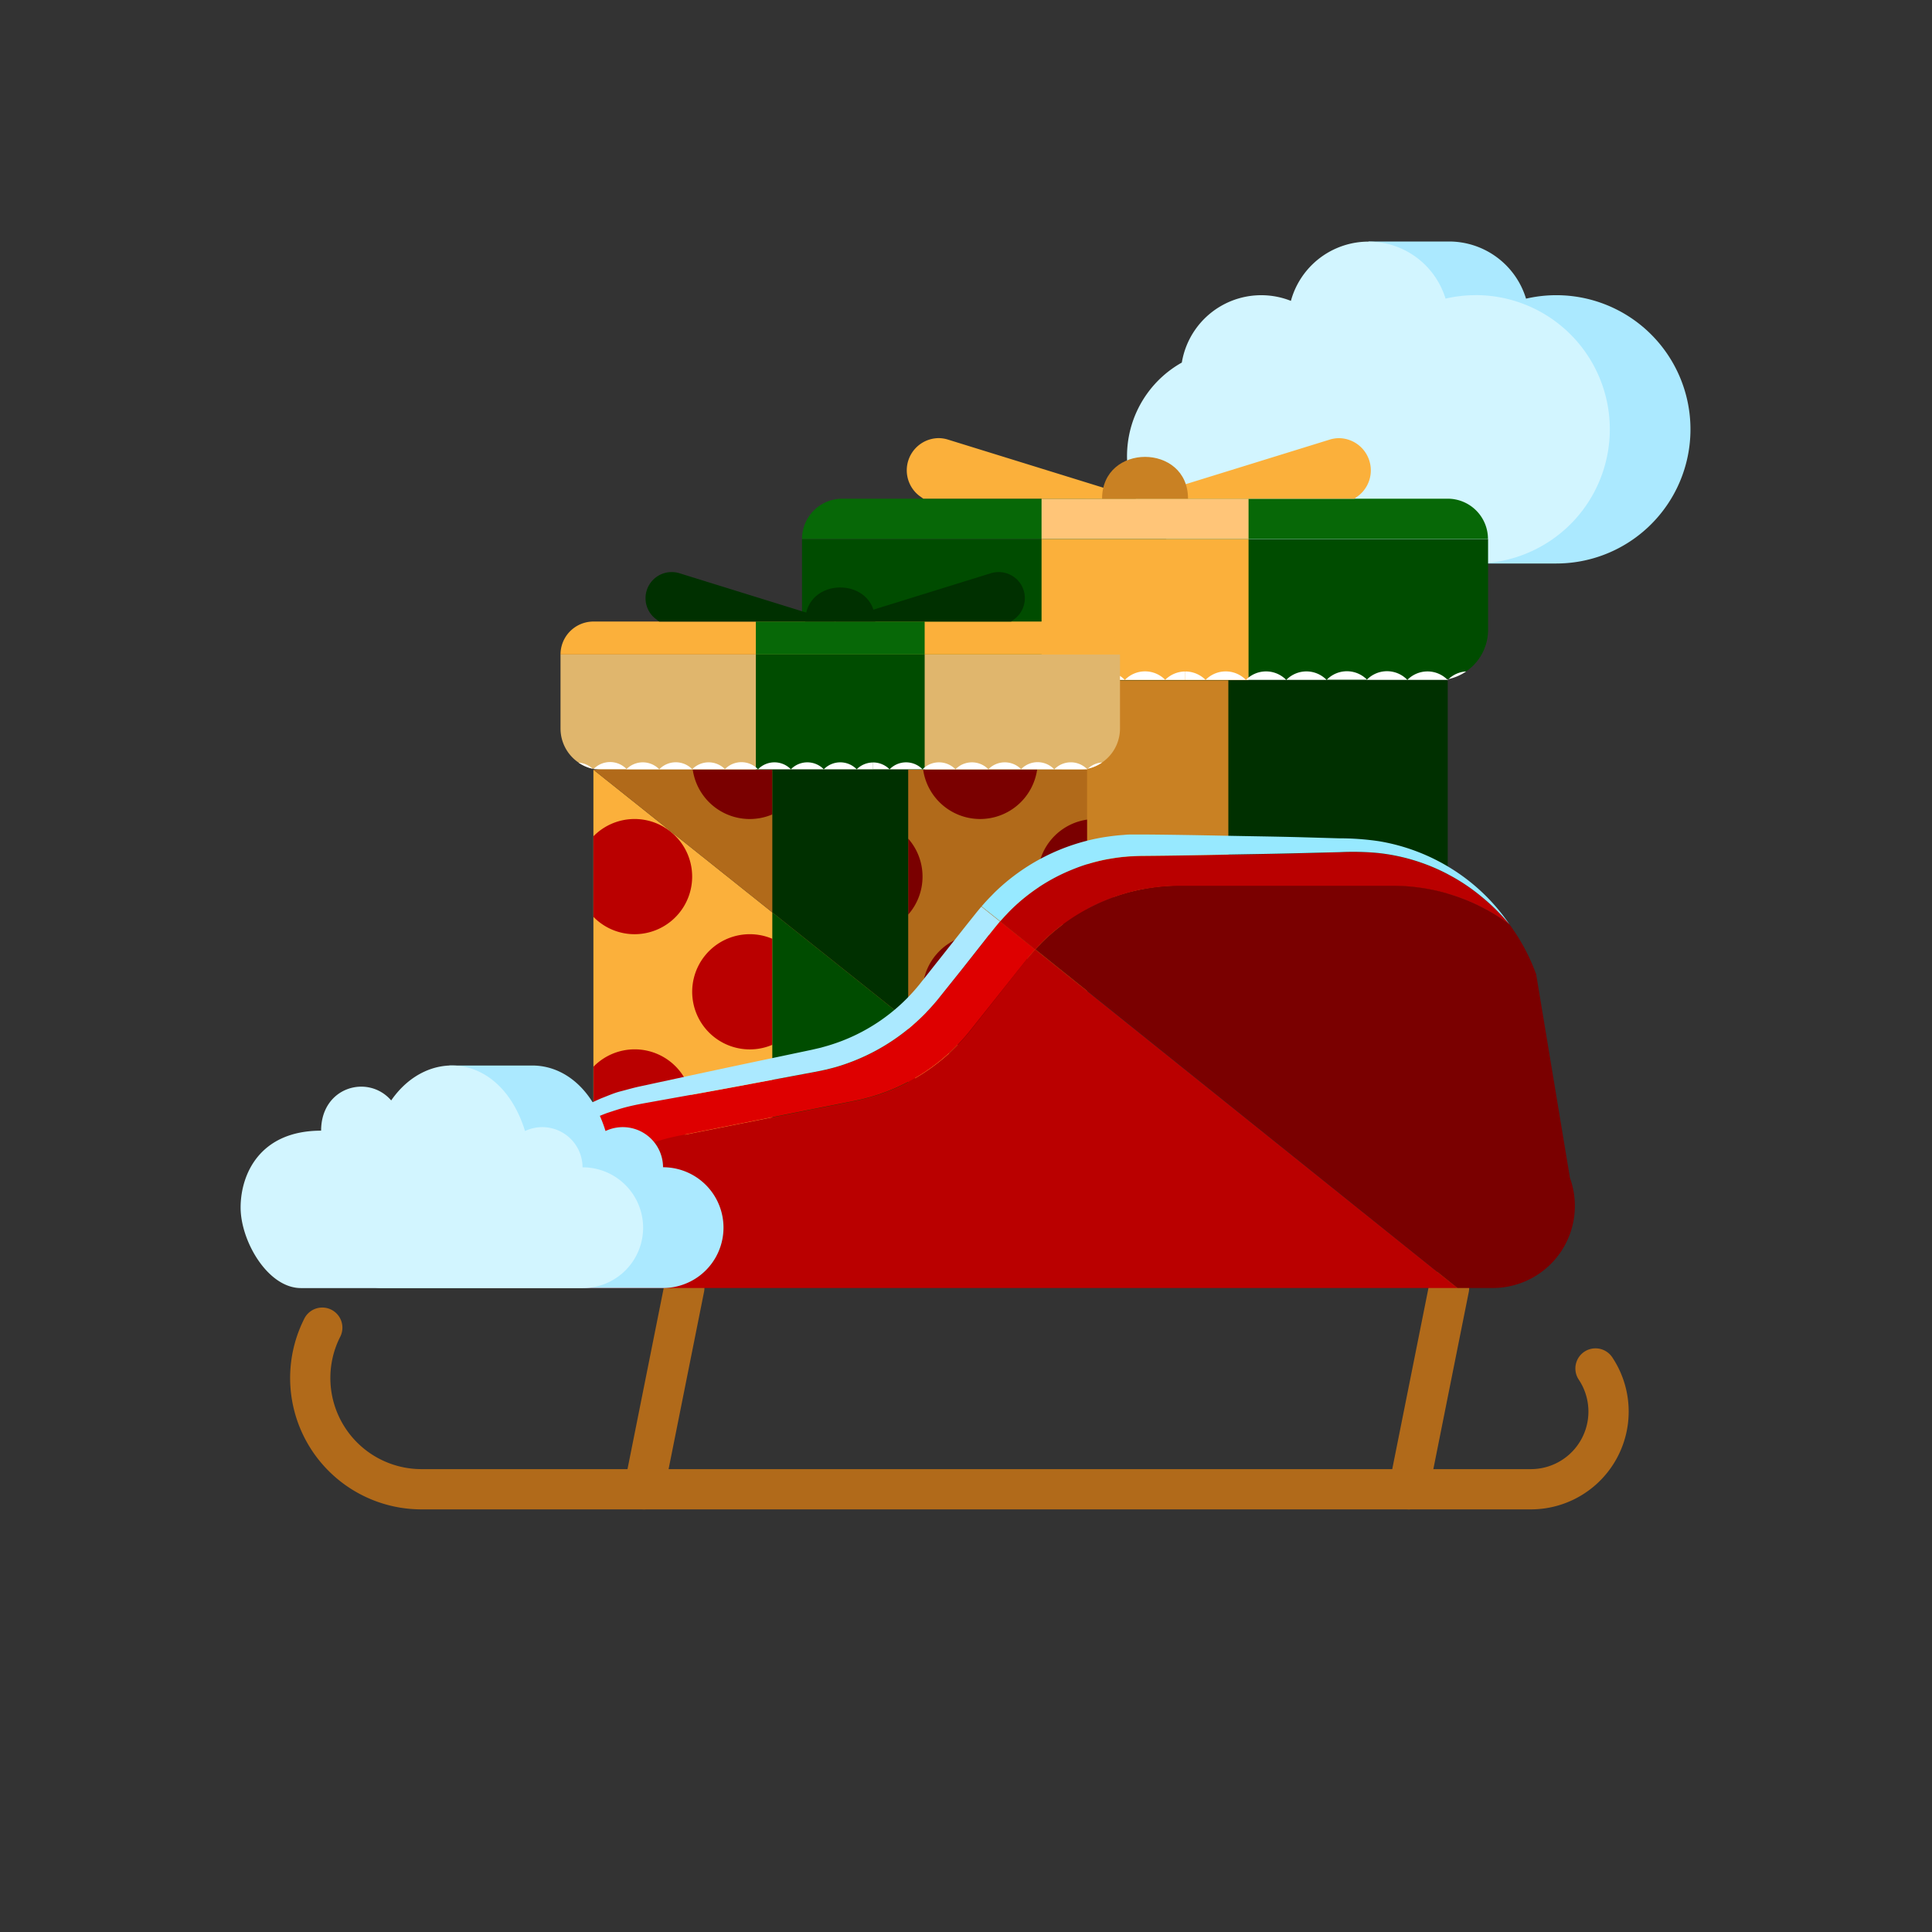<?xml version="1.0" ?><svg id="icons" viewBox="0 0 480 480" xmlns="http://www.w3.org/2000/svg"><rect x="0" y="0" width="480" height="480" fill="#333333" stroke="none"/><defs><style>.cls-1{fill:#abe9ff;}.cls-2{fill:#d2f5ff;}.cls-3{fill:#004c00;}.cls-4{fill:#fbb03b;}.cls-5{fill:#076807;}.cls-6{fill:#003000;}.cls-7{fill:#ffc578;}.cls-8{fill:#c98123;}.cls-9{fill:#fff;}.cls-10{fill:#e0b66d;}.cls-11{fill:#b16a1a;}.cls-12{fill:#ba0000;}.cls-13{fill:#7a0000;}.cls-14{fill:none;}.cls-15{fill:#de0000;}.cls-16{fill:#97e9ff;}</style></defs><title/><path class="cls-1" d="M366.67,140h20a33.33,33.33,0,1,0-7.53-65.8A20,20,0,0,0,360,60H340"/><path class="cls-2" d="M366.67,73.33a33.41,33.41,0,0,0-7.53.86,20,20,0,0,0-38.42.56,20,20,0,0,0-27.1,15.33,26.66,26.66,0,0,0,13,49.91h60a33.33,33.33,0,1,0,0-66.67Z"/><path class="cls-3" d="M357.17,169H211.79a12.53,12.53,0,0,1-12.53-12.53V133.92H369.71v22.56A12.53,12.53,0,0,1,357.17,169Z"/><rect class="cls-4" height="35.09" width="51.43" x="258.77" y="133.92"/><path class="cls-5" d="M209.28,123.9h150.4a10,10,0,0,1,10,10v0a0,0,0,0,1,0,0H199.26a0,0,0,0,1,0,0v0a10,10,0,0,1,10-10Z"/><path class="cls-6" d="M209.28,169l147.3,117.53a10,10,0,0,0,3.1-7.24V169Z"/><rect class="cls-7" height="10.03" width="51.43" x="258.77" y="123.9"/><polygon class="cls-8" points="274.27 169.02 263.78 169.02 263.78 182.66 263.78 212.5 305.18 245.53 305.18 213.18 305.18 190.03 305.18 169.02 274.27 169.02"/><path class="cls-9" d="M249.46,168.76l-.15.15h10.1l-.11-.11A7,7,0,0,0,249.46,168.76Z"/><path class="cls-9" d="M269.52,168.84l-.07.07h10l-.07-.07A7,7,0,0,0,269.52,168.84Z"/><path class="cls-9" d="M259.49,168.84l-.07.07h10l-.07-.07A7,7,0,0,0,259.49,168.84Z"/><path class="cls-9" d="M239.4,168.87l0,0h10A7,7,0,0,0,239.4,168.87Z"/><path class="cls-9" d="M229.41,168.84l-.07.07h10l-.07-.07A7,7,0,0,0,229.41,168.84Z"/><path class="cls-9" d="M219.38,168.84l-.07.07h10l-.07-.07A7,7,0,0,0,219.38,168.84Z"/><path class="cls-9" d="M209.41,168.79l-.05,0-.07.07h10l-.07-.07A7,7,0,0,0,209.41,168.79Z"/><path class="cls-9" d="M209.07,168.72a7.05,7.05,0,0,0-4.32-1.86A12.47,12.47,0,0,0,209.07,168.72Z"/><path class="cls-9" d="M289.5,168.91l-.07-.07a7,7,0,0,0-9.88,0l-.07.07h15v-2.08a7.07,7.07,0,0,0-5,2.08Z"/><path class="cls-9" d="M329.64,168.87l0,0h10A7,7,0,0,0,329.64,168.87Z"/><path class="cls-9" d="M339.7,168.76l-.15.15h10.1l-.11-.11A7,7,0,0,0,339.7,168.76Z"/><path class="cls-9" d="M359.88,168.72a12.47,12.47,0,0,0,4.4-1.91A7,7,0,0,0,359.88,168.72Z"/><path class="cls-9" d="M349.73,168.84l-.07.07h10l.07-.07.13-.11-.32.07A7,7,0,0,0,349.73,168.84Z"/><path class="cls-9" d="M299.6,168.84l-.07.07h10l-.07-.07A7,7,0,0,0,299.6,168.84Z"/><path class="cls-9" d="M309.62,168.84l-.07.07h10l-.07-.07A7,7,0,0,0,309.62,168.84Z"/><path class="cls-9" d="M319.65,168.84l-.07.07h10l-.07-.07A7,7,0,0,0,319.65,168.84Z"/><path class="cls-9" d="M294.51,166.83v2.08h5A7.07,7.07,0,0,0,294.51,166.83Z"/><path class="cls-4" d="M282.93,123.9,235.5,109.21a8,8,0,0,0-2.35-.36h0a8,8,0,0,0-4.77,14.32l1,.72Z"/><path class="cls-4" d="M282.93,123.9l47.43-14.68a8,8,0,0,1,2.35-.36h0a8,8,0,0,1,4.77,14.32l-1,.72Z"/><path class="cls-8" d="M273.81,123.9h21.35C295.16,110.05,273.81,110.05,273.81,123.9Z"/><path class="cls-10" d="M268,191.22H149.48A10.22,10.22,0,0,1,139.26,181V162.6h139V181A10.22,10.22,0,0,1,268,191.22Z"/><rect class="cls-3" height="28.62" width="41.94" x="187.79" y="162.6"/><path class="cls-4" d="M147.43,154.42H270.08a8.18,8.18,0,0,1,8.18,8.18v0a0,0,0,0,1,0,0h-139a0,0,0,0,1,0,0v0A8.18,8.18,0,0,1,147.43,154.42Z"/><path class="cls-4" d="M147.43,279.11a10.22,10.22,0,0,0,10.22,10.22H261.91a8.14,8.14,0,0,0,5.65-2.27L147.43,191.22Z"/><path class="cls-11" d="M147.43,191.22l120.12,95.84a8.15,8.15,0,0,0,2.53-5.9V191.22Z"/><rect class="cls-5" height="8.18" width="41.94" x="187.79" y="154.42"/><path class="cls-12" d="M229.2,275a14.25,14.25,0,0,0-3.56-9.44v18.88A14.25,14.25,0,0,0,229.2,275Z"/><path class="cls-12" d="M186.27,232.1a14.31,14.31,0,1,0,5.61,27.48V233.24A14.26,14.26,0,0,0,186.27,232.1Z"/><polygon class="cls-3" points="191.88 226.68 191.88 233.24 191.88 259.58 191.88 289.33 214.89 289.33 225.64 289.33 225.64 284.47 225.64 265.58 225.64 253.62 191.88 226.68"/><circle class="cls-13" cx="243.51" cy="246.41" r="14.31"/><path class="cls-13" d="M229.2,217.79a14.25,14.25,0,0,0-3.56-9.44v18.88A14.25,14.25,0,0,0,229.2,217.79Z"/><path class="cls-13" d="M172.11,191.22a14.31,14.31,0,0,0,19.77,11.12V191.22Z"/><polygon class="cls-6" points="200.43 191.22 191.88 191.22 191.88 202.34 191.88 226.68 225.64 253.62 225.64 227.23 225.64 208.35 225.64 191.22 200.43 191.22"/><path class="cls-13" d="M243.51,203.48a14.31,14.31,0,0,0,14.16-12.26H229.35A14.31,14.31,0,0,0,243.51,203.48Z"/><path class="cls-12" d="M157.65,232.1a14.31,14.31,0,1,0-10.22-24.32v20A14.26,14.26,0,0,0,157.65,232.1Z"/><path class="cls-12" d="M172,275a14.31,14.31,0,0,0-24.53-10v14.1a10.22,10.22,0,0,0,10.22,10.22A14.31,14.31,0,0,0,172,275Z"/><path class="cls-13" d="M257.82,217.79A14.31,14.31,0,0,0,270.08,232V203.63A14.31,14.31,0,0,0,257.82,217.79Z"/><path class="cls-13" d="M270.08,281.16V260.86A14.32,14.32,0,0,0,258.71,280l8.85,7.06A8.15,8.15,0,0,0,270.08,281.16Z"/><path class="cls-12" d="M258.71,280a14.35,14.35,0,0,0,7.55,8.07,8.26,8.26,0,0,0,1.3-1Z"/><path class="cls-9" d="M180.2,191l-.12.12h8.24l-.09-.09A5.7,5.7,0,0,0,180.2,191Z"/><path class="cls-9" d="M196.55,191.07l-.06.06h8.18l-.06-.06A5.7,5.7,0,0,0,196.55,191.07Z"/><path class="cls-9" d="M188.38,191.07l-.06.06h8.18l-.06-.06A5.7,5.7,0,0,0,188.38,191.07Z"/><path class="cls-9" d="M172,191.1l0,0h8.12A5.7,5.7,0,0,0,172,191.1Z"/><path class="cls-9" d="M163.85,191.07l-.06.06H172l-.06-.06A5.7,5.7,0,0,0,163.85,191.07Z"/><path class="cls-9" d="M155.67,191.07l-.06.06h8.18l-.06-.06A5.7,5.7,0,0,0,155.67,191.07Z"/><path class="cls-9" d="M147.54,191l0,0-.06.06h8.18l-.06-.06A5.7,5.7,0,0,0,147.54,191Z"/><path class="cls-9" d="M147.26,191a5.75,5.75,0,0,0-3.52-1.52A10.17,10.17,0,0,0,147.26,191Z"/><path class="cls-9" d="M212.85,191.13l-.06-.06a5.7,5.7,0,0,0-8.06,0l-.06.06h12.26v-1.69a5.76,5.76,0,0,0-4.09,1.69Z"/><path class="cls-9" d="M245.58,191.1l0,0h8.12A5.7,5.7,0,0,0,245.58,191.1Z"/><path class="cls-9" d="M253.79,191l-.12.12h8.24l-.09-.09A5.7,5.7,0,0,0,253.79,191Z"/><path class="cls-9" d="M270.24,191a10.17,10.17,0,0,0,3.59-1.56A5.67,5.67,0,0,0,270.24,191Z"/><path class="cls-9" d="M262,191.07l-.06.06h8.18l.06-.06.1-.09L270,191A5.7,5.7,0,0,0,262,191.07Z"/><path class="cls-9" d="M221.08,191.07l-.06.06h8.18l-.06-.06A5.7,5.7,0,0,0,221.08,191.07Z"/><path class="cls-9" d="M229.26,191.07l-.06.06h8.18l-.06-.06A5.7,5.7,0,0,0,229.26,191.07Z"/><path class="cls-9" d="M237.44,191.07l-.06.06h8.18l-.06-.06A5.7,5.7,0,0,0,237.44,191.07Z"/><path class="cls-9" d="M216.93,189.43v1.69H221A5.76,5.76,0,0,0,216.93,189.43Z"/><path class="cls-6" d="M207.49,154.42l-38.68-12a6.49,6.49,0,0,0-1.92-.29h0A6.49,6.49,0,0,0,163,153.83l.78.59Z"/><path class="cls-6" d="M207.49,154.42l38.68-12a6.49,6.49,0,0,1,1.92-.29h0A6.49,6.49,0,0,1,252,153.83l-.78.59Z"/><path class="cls-6" d="M200.05,154.42h17.41C217.46,143.13,200.05,143.13,200.05,154.42Z"/><path class="cls-11" d="M350,375a5.08,5.08,0,0,1-1-.1A5,5,0,0,1,345.1,369l10-50a5,5,0,0,1,9.81,2l-10,50A5,5,0,0,1,350,375Z"/><path class="cls-11" d="M160,375a5.08,5.08,0,0,1-1-.1A5,5,0,0,1,155.1,369l10-50a5,5,0,1,1,9.81,2l-10,50A5,5,0,0,1,160,375Z"/><path class="cls-11" d="M380.34,375H104.72a32.64,32.64,0,0,1-29.19-47.24,5,5,0,1,1,8.94,4.47A22.64,22.64,0,0,0,104.72,365H380.34a14.3,14.3,0,0,0,11.9-22.23,5,5,0,0,1,8.32-5.55A24.3,24.3,0,0,1,380.34,375Z"/><path class="cls-14" d="M255,238.45h0c.65-.81,1.32-1.6,2-2.36h0C256.34,236.85,255.66,237.64,255,238.45Z"/><path class="cls-14" d="M214.8,273l-.25.07Z"/><path class="cls-14" d="M219.51,271.51l-1.27.44Z"/><path class="cls-14" d="M227.74,267.63A48.71,48.71,0,0,0,241.13,256,48.71,48.71,0,0,1,227.74,267.63Z"/><path class="cls-14" d="M225.37,268.94c-1,.51-2,1-3,1.43C223.4,269.93,224.39,269.45,225.37,268.94Z"/><path class="cls-12" d="M255,238.45,241.13,256a48.71,48.71,0,0,1-13.38,11.66q-1.17.69-2.37,1.31c-1,.51-2,1-3,1.43s-1.91.79-2.88,1.14l-1.27.44q-1.7.56-3.44,1l-.25.07q-1,.26-2.11.47l-43.91,8.72A48.73,48.73,0,0,0,130.34,320H362.1L257.21,235.9C256.52,236.66,255.66,237.64,255,238.45Z"/><polygon class="cls-12" points="241.13 255.97 255.02 238.45 255.02 238.45 241.13 255.97"/><path class="cls-12" d="M227.74,267.63q-1.17.69-2.37,1.31Q226.57,268.32,227.74,267.63Z"/><path class="cls-12" d="M168.53,282.21l43.91-8.72q1.06-.21,2.11-.47-1,.26-2.11.47Z"/><path class="cls-12" d="M218.24,272q-1.7.56-3.44,1Q216.54,272.52,218.24,272Z"/><path class="cls-12" d="M222.39,270.37c-.95.41-1.91.79-2.88,1.14C220.48,271.16,221.44,270.78,222.39,270.37Z"/><path class="cls-8" d="M257,236.09c.36-.4.73-.78,1.1-1.16-.37.38-.74.77-1.1,1.16Z"/><path class="cls-8" d="M284.94,220.7c-1.57.27-3.12.63-4.64,1C281.83,221.33,283.37,221,284.94,220.7Z"/><path class="cls-8" d="M278.78,222.2A48.74,48.74,0,0,0,265,229,48.74,48.74,0,0,1,278.78,222.2Z"/><path class="cls-8" d="M258.7,234.31a48.69,48.69,0,0,1,6.24-5.28A48.69,48.69,0,0,0,258.7,234.31Z"/><path class="cls-13" d="M390.05,292.65l-8.39-50.57A48.66,48.66,0,0,0,375,229.64,48.67,48.67,0,0,0,345.87,220H293.2q-1.39,0-2.78.08a48.71,48.71,0,0,0-5.48.62c-1.57.27-3.12.63-4.64,1l-1.52.45A48.74,48.74,0,0,0,265,229l0,0a48.69,48.69,0,0,0-6.24,5.28c-.2.2-.38.41-.58.61-.37.38-.56.57-.91,1L362.1,320h8.79A20.39,20.39,0,0,0,390.05,292.65Z"/><path class="cls-8" d="M290.42,220.08a48.71,48.71,0,0,0-5.48.62A48.71,48.71,0,0,1,290.42,220.08Z"/><path class="cls-8" d="M280.3,221.75l-1.52.45Z"/><path class="cls-8" d="M258.12,234.93c.2-.2.38-.42.58-.61C258.5,234.51,258.32,234.72,258.12,234.93Z"/><path class="cls-8" d="M265,229l0,0Z"/><path class="cls-15" d="M245.13,233.08l-6,7.62L233,248.3a52.28,52.28,0,0,1-7.26,7.26,51.13,51.13,0,0,1-18,9.53c-.82.24-1.65.44-2.48.65l-2.5.52-4.77.89-9.53,1.78q-9.53,1.81-19.08,3.5l-9.55,1.72c-1.6.28-3,.67-4.57,1s-3,.9-4.44,1.38A48,48,0,0,0,135,286.25,49.3,49.3,0,0,0,119.3,320h11a48.73,48.73,0,0,1,38.19-37.79l43.91-8.72q1.06-.21,2.11-.47l.25-.07q1.74-.44,3.44-1l1.27-.44c1-.35,1.93-.73,2.88-1.14s2-.92,3-1.43a48.87,48.87,0,0,0,15.75-13L255,238.45h0c.65-.81,1.32-1.6,2-2.36l.18-.19-8.72-7C247.37,230.24,246.28,231.61,245.13,233.08Z"/><path class="cls-1" d="M135,286.25a48,48,0,0,1,15.84-9.73c1.48-.48,3-1,4.44-1.38s3-.71,4.57-1l9.55-1.72q9.55-1.7,19.08-3.5l9.53-1.78,4.77-.89,2.5-.52c.83-.22,1.66-.41,2.48-.65a51.13,51.13,0,0,0,18-9.53A52.28,52.28,0,0,0,233,248.3l6.08-7.6,6-7.62c1.15-1.47,2.24-2.84,3.35-4.15l-4.61-3.68-.28.32-.83,1-.76.95-1.51,1.89L234.43,237l-6,7.58a46,46,0,0,1-22.33,15.09c-.73.23-1.46.42-2.19.63l-2.24.52-4.75,1-9.49,2q-9.5,2-19,4.06L159,269.91c-1.57.33-3.25.83-4.86,1.24s-3.18,1.12-4.75,1.72a51.09,51.09,0,0,0-16.45,11.29A48.55,48.55,0,0,0,119.3,320,49.3,49.3,0,0,1,135,286.25Z"/><path class="cls-12" d="M258.7,234.31a48.69,48.69,0,0,1,6.24-5.28l0,0a48.74,48.74,0,0,1,13.81-6.81l1.52-.45c1.53-.42,3.07-.78,4.64-1a48.71,48.71,0,0,1,5.48-.62q1.38-.08,2.78-.08h52.68A48.67,48.67,0,0,1,375,229.64a49.83,49.83,0,0,0-6.84-6.8,47.71,47.71,0,0,0-7.92-5.36,48.22,48.22,0,0,0-18-5.57,67.46,67.46,0,0,0-9.48-.19L323,212c-6.46.17-12.93.25-19.39.38s-12.93.24-19.39.29c-.82,0-1.59,0-2.35.06s-1.53.05-2.29.15c-1.52.12-3,.36-4.53.62a44.65,44.65,0,0,0-8.75,2.6A46.42,46.42,0,0,0,251.18,226c-.42.41-.82.84-1.21,1.26s-1,1.1-1.48,1.67l8.72,7,.91-1C258.32,234.72,258.5,234.51,258.7,234.31Z"/><path class="cls-16" d="M250,227.26c.4-.43.79-.85,1.21-1.26a46.42,46.42,0,0,1,15.16-9.94,44.65,44.65,0,0,1,8.75-2.6c1.5-.26,3-.51,4.53-.62.76-.09,1.52-.12,2.29-.15s1.53-.06,2.35-.06c6.46-.05,12.93-.17,19.39-.29s12.93-.21,19.39-.38l9.7-.24a67.46,67.46,0,0,1,9.48.19,48.22,48.22,0,0,1,18,5.57,47.71,47.71,0,0,1,7.92,5.36,49.83,49.83,0,0,1,6.84,6.8A48.38,48.38,0,0,0,361,216.06,49.29,49.29,0,0,0,342.62,209a67.24,67.24,0,0,0-9.87-.72L323,208c-6.46-.17-12.93-.25-19.39-.38s-12.93-.24-19.39-.29c-.79,0-1.64,0-2.5,0s-1.7,0-2.55.11c-1.7.1-3.4.33-5.08.59a50.78,50.78,0,0,0-27,13.72l-.81.83c-.83.84-1.64,1.71-2.4,2.61l4.61,3.68C249,228.36,249.46,227.8,250,227.26Z"/><path class="cls-1" d="M164.73,290h0a10,10,0,0,0-14.29-9c-3.33-10.81-10.5-16.09-17.79-16.27H111.67S99.75,270,99.75,280.89c-15.25,0-20,10.83-20,19.11s6.72,20,15,20h70a15,15,0,0,0,0-30Z"/><path class="cls-2" d="M144.73,290h0a10,10,0,0,0-14.29-9c-5.92-19.21-24-21-33.25-7.6-5.73-6.62-17.41-3.38-17.41,7.51-15.25,0-20,10.83-20,19.11s6.72,20,15,20h70a15,15,0,0,0,0-30Z"/></svg>